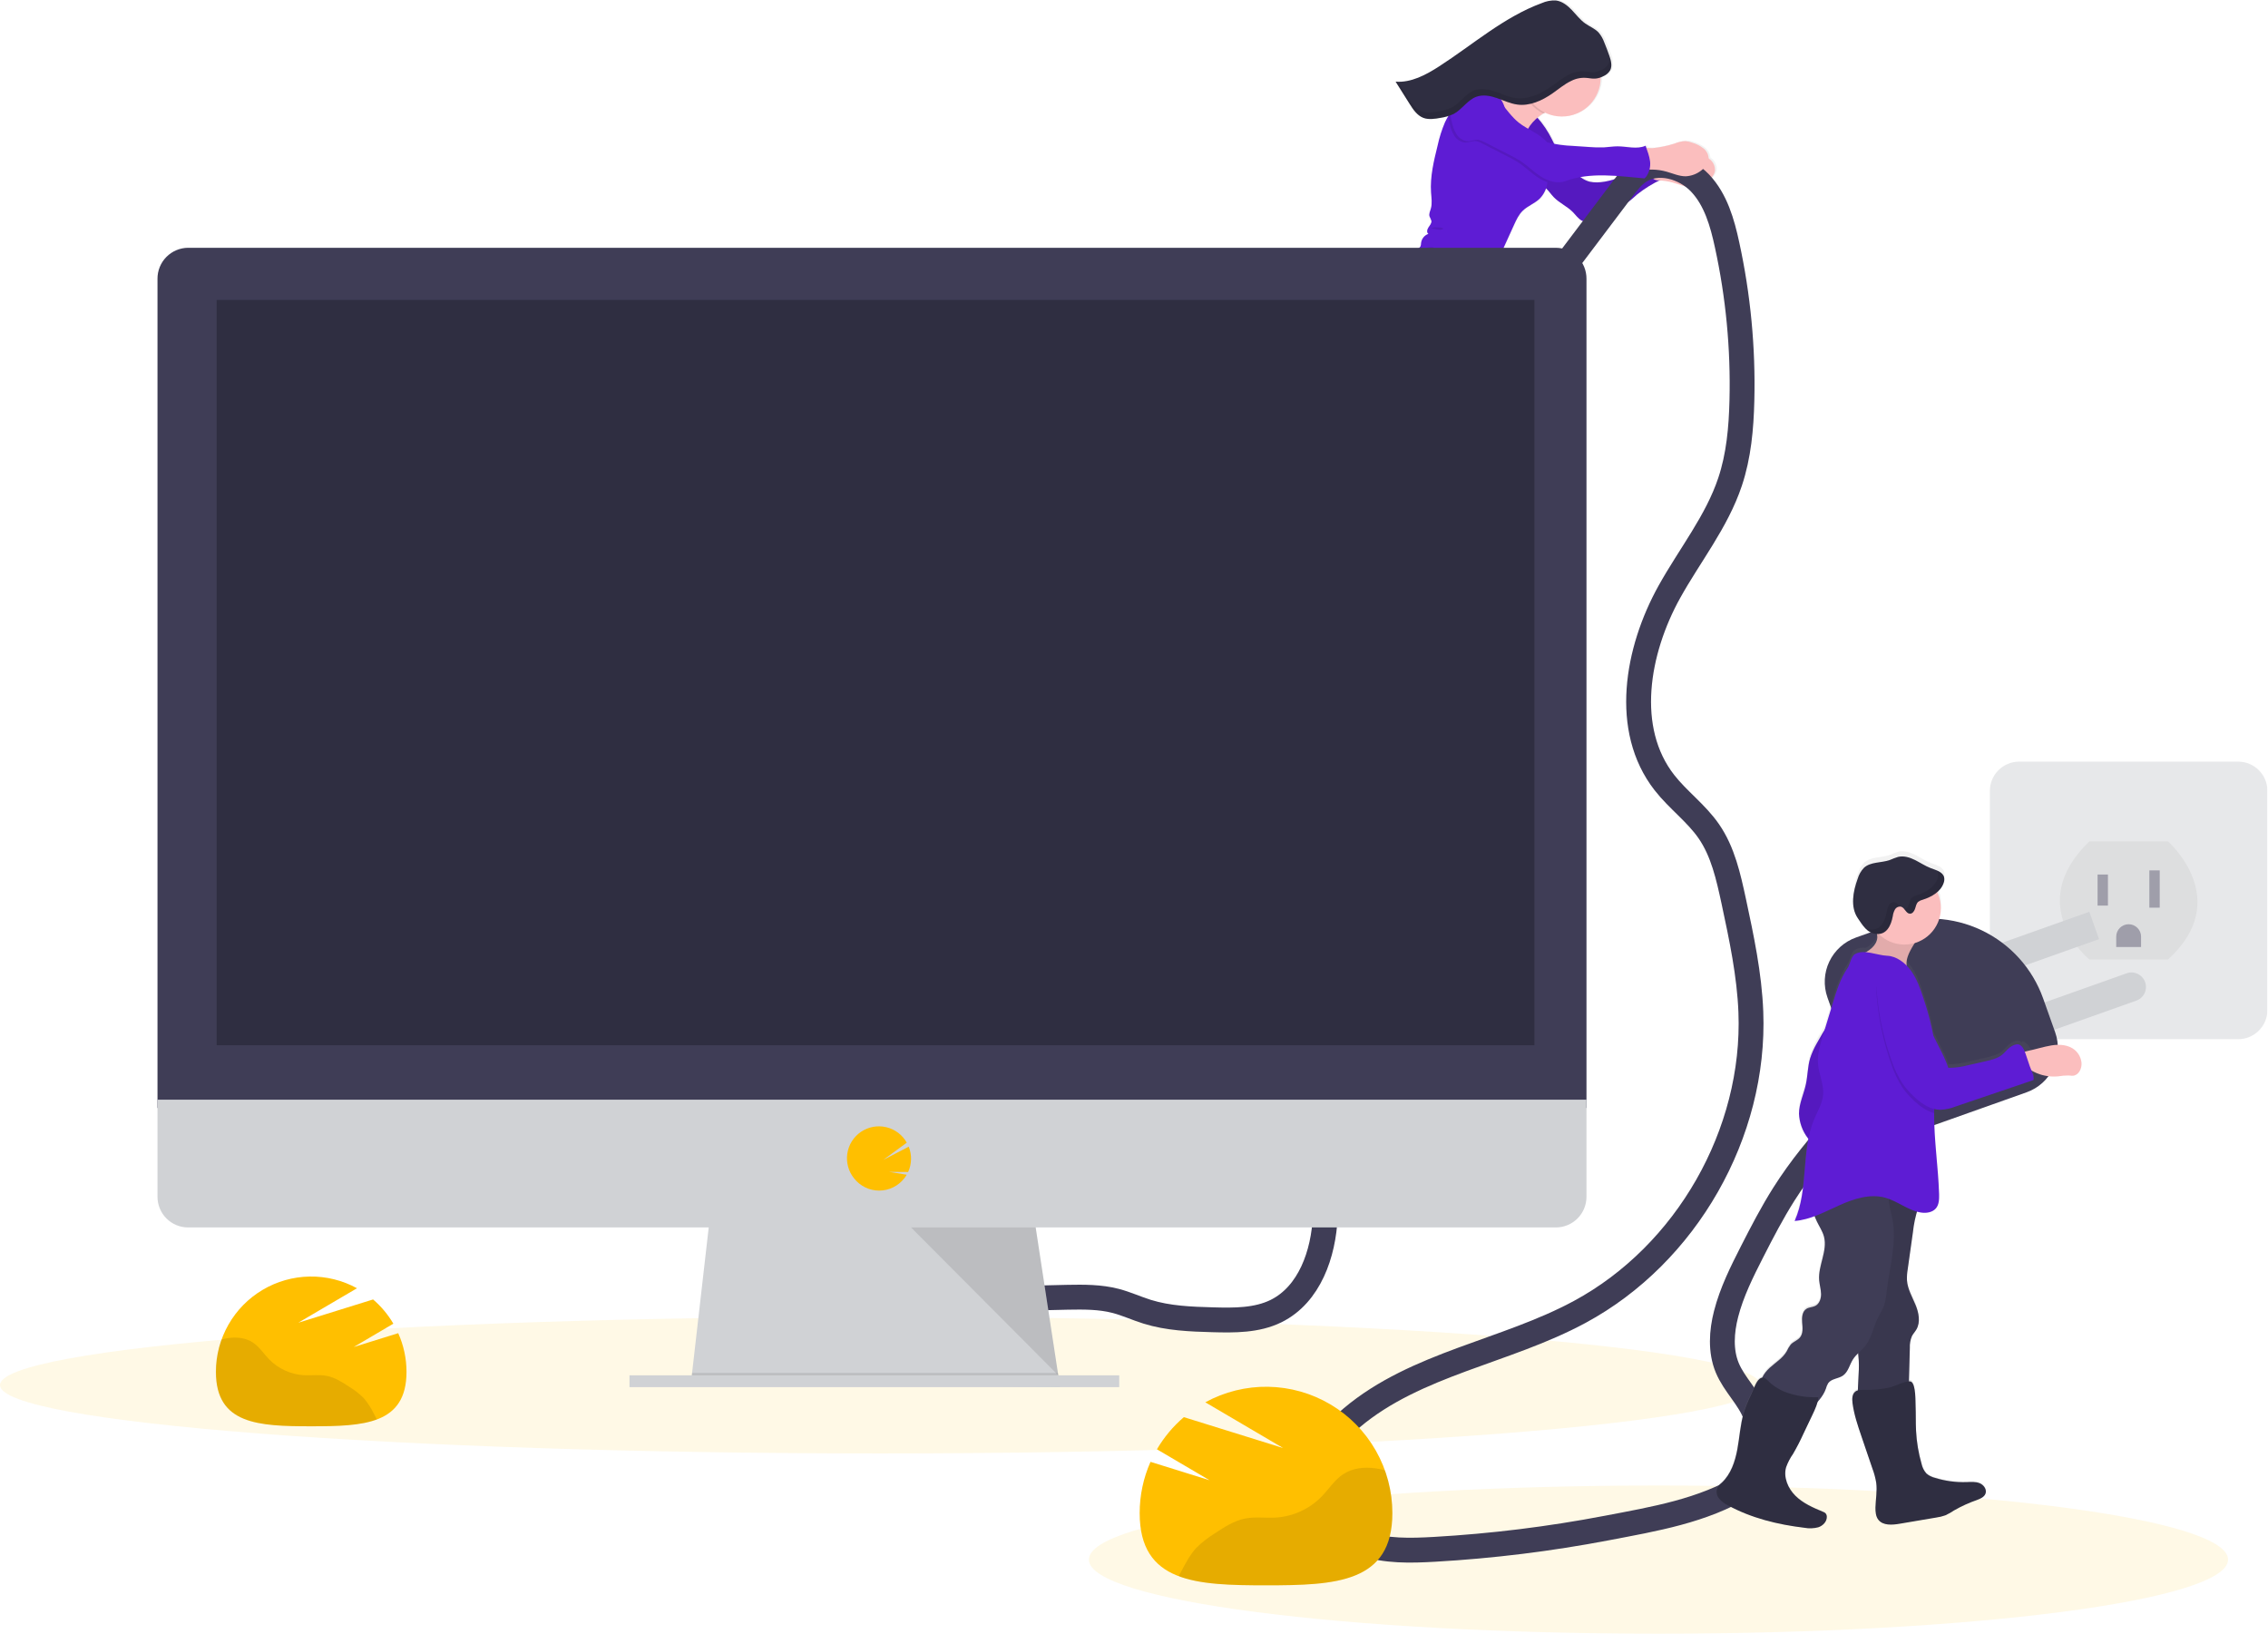 <svg width="1095" height="789" viewBox="0 0 1095 789" fill="none" xmlns="http://www.w3.org/2000/svg">
<g clip-path="url(#clip0_82_152)">
<g opacity="0.5">
<path d="M1080.6 367.69H974.84C967.042 367.69 960.72 374.012 960.72 381.81V487.57C960.72 495.368 967.042 501.69 974.84 501.69H1080.6C1088.4 501.69 1094.72 495.368 1094.72 487.57V381.81C1094.72 374.012 1088.4 367.69 1080.6 367.69Z" fill="#D0D2D5"/>
<path opacity="0.1" d="M1008.72 406.2H1046.72C1046.72 406.2 1078.72 434.2 1046.72 463.2H1008.72C1008.72 463.2 976.72 437.2 1008.72 406.2Z" fill="black"/>
<path d="M1017.72 422.19H1012.72V437.19H1017.72V422.19Z" fill="#3F3D56"/>
<path d="M1042.72 420.19H1037.72V438.19H1042.72V420.19Z" fill="#3F3D56"/>
<path d="M1027.72 446.19C1029.31 446.19 1030.84 446.822 1031.96 447.947C1033.09 449.073 1033.72 450.599 1033.72 452.19V457.19H1021.72V452.19C1021.72 450.599 1022.35 449.073 1023.48 447.947C1024.6 446.822 1026.13 446.19 1027.72 446.19Z" fill="#3F3D56"/>
</g>
<path d="M621.77 238.46C624.94 238.39 628.1 238.63 631.26 238.46C634.15 238.32 637.02 237.85 639.91 237.56C644.85 237.07 649.83 237.11 654.79 236.9C658.05 236.76 661.49 236.44 664.13 234.52C666.61 232.73 667.99 229.81 670.2 227.69C679.2 219.04 685.37 207.47 693.37 197.87C695.37 195.43 697.46 193 699.27 190.39C702.74 185.39 705.19 179.72 707.63 174.12C708.592 172.044 709.394 169.898 710.03 167.7C710.48 165.94 710.71 164.12 711.31 162.4C712.55 158.88 715.53 155.8 715.89 152.09L715.47 152.15C719.11 147.52 718.55 139.45 720.35 133.52C721.501 129.998 722.894 126.56 724.52 123.23L731.21 108.66C732.36 106.16 733.56 103.58 735.55 101.66C737.96 99.33 741.32 98.17 743.74 95.85C745.179 94.421 746.256 92.669 746.88 90.74L747.09 90.94C748.37 92.19 749.37 93.72 750.62 95.01C753.31 97.79 757.04 99.38 759.78 102.11C761.18 103.5 762.33 105.19 764.02 106.2C764.883 106.671 765.872 106.86 766.848 106.74C767.824 106.62 768.737 106.197 769.46 105.53C774.37 101.21 781.69 100.81 787 97C788.47 95.94 789.75 94.65 791.13 93.49C794.425 90.865 798.004 88.617 801.8 86.79C804.027 86.826 806.241 87.142 808.39 87.73C811.47 88.58 814.48 89.99 817.68 89.93C820.537 89.789 823.274 88.738 825.49 86.93C827.12 85.67 828.61 83.93 828.85 81.93C828.912 80.903 828.726 79.877 828.308 78.937C827.891 77.998 827.253 77.172 826.45 76.53C826.23 76.34 826 76.17 825.77 76C825.702 75.103 825.454 74.228 825.04 73.429C824.626 72.63 824.054 71.923 823.36 71.35C821.739 70.081 819.889 69.138 817.91 68.57C816.809 68.138 815.649 67.874 814.47 67.79C812.63 67.89 810.823 68.313 809.13 69.04C805.726 70.136 802.217 70.873 798.66 71.24C798.03 71.3 796.75 71.17 795.66 71.16L795.29 70.1C791.13 72.02 786.29 70.44 781.73 70.45C779.51 70.45 777.3 70.84 775.09 70.98C772.642 71.077 770.191 71.023 767.75 70.82L760.36 70.35C757.204 70.188 754.06 69.854 750.94 69.35C750.11 67.66 749.28 65.97 748.35 64.35C746.784 61.627 744.944 59.07 742.86 56.72C743.697 55.999 744.579 55.331 745.5 54.72L745.68 54.61C745.91 54.48 746.19 54.34 746.5 54.2C749.384 55.572 752.569 56.191 755.757 56.001C758.945 55.811 762.033 54.817 764.734 53.113C767.435 51.408 769.66 49.048 771.204 46.251C772.747 43.455 773.557 40.314 773.56 37.12C774.108 36.909 774.642 36.666 775.16 36.39C775.46 36.23 775.76 36.06 776.05 35.87L776.48 35.58C776.754 35.373 777.014 35.149 777.26 34.91C777.38 34.79 777.5 34.67 777.61 34.54C777.829 34.281 778.02 33.999 778.18 33.7C778.24 33.58 778.3 33.47 778.35 33.35C778.4 33.23 778.35 33.26 778.4 33.21C778.45 33.16 778.47 33.03 778.5 32.95C778.53 32.87 778.5 32.83 778.55 32.77L778.61 32.53C778.615 32.467 778.615 32.403 778.61 32.34C778.61 32.26 778.61 32.18 778.61 32.11V31.9C778.605 31.827 778.605 31.753 778.61 31.68C778.615 31.607 778.615 31.533 778.61 31.46C778.61 31.39 778.61 31.31 778.61 31.24C778.615 31.167 778.615 31.093 778.61 31.02V30.75C778.615 30.673 778.615 30.597 778.61 30.52C778.61 30.45 778.61 30.38 778.61 30.31V30.07V29.87C778.61 29.78 778.61 29.69 778.61 29.61C778.615 29.55 778.615 29.49 778.61 29.43C778.616 29.337 778.616 29.243 778.61 29.15C778.61 29.09 778.61 29.04 778.61 28.99C778.61 28.94 778.61 28.79 778.54 28.69V28.55L778.45 28.23V28.11C778.45 28 778.38 27.89 778.35 27.78V27.68L778.23 27.32V27.26C778.23 27.09 778.12 26.91 778.06 26.74C777.31 24.58 776.5 22.43 775.64 20.31C775.013 18.536 774.071 16.89 772.86 15.45C771.09 13.57 768.55 12.63 766.43 11.13C763.93 9.37 762.06 6.88 759.94 4.66C757.82 2.44 755.25 0.43 752.2 0.06C749.777 -0.081 747.356 0.361 745.14 1.35C726.77 8.13 711.73 21.49 695.26 32.09C688.85 36.22 681.67 40.09 674.08 39.56L680.78 50.2C681.1 50.72 681.43 51.2 681.78 51.74C682.13 52.28 682.48 52.74 682.85 53.24C683.794 54.536 684.988 55.63 686.36 56.46C686.706 56.661 687.067 56.835 687.44 56.98C687.767 57.103 688.101 57.206 688.44 57.29C690.83 57.86 693.44 57.38 695.86 56.9C696.69 56.74 697.52 56.57 698.34 56.38L699.34 56.1H699.5C699.5 56.16 699.5 56.21 699.5 56.26C698.94 57.26 698.41 58.17 697.94 59.16C696.396 62.743 695.2 66.467 694.37 70.28C692.48 77.78 690.58 85.44 691.08 93.14C691.25 95.74 691.69 98.4 690.94 100.9C690.58 102.13 689.94 103.39 690.28 104.61C690.637 105.315 690.944 106.043 691.2 106.79C691.36 107.95 690.44 108.95 689.78 109.91C689.12 110.87 688.78 112.4 689.72 113.07C688.768 113.403 687.929 113.997 687.298 114.784C686.667 115.571 686.269 116.519 686.15 117.52C686.171 118.109 686.055 118.694 685.81 119.23C685.529 119.592 685.192 119.906 684.81 120.16C683.795 121.012 683.129 122.208 682.94 123.52C681.01 123.52 679.38 125.4 677.62 126.52C676.08 127.3 674.452 127.891 672.77 128.28C667.94 129.82 663.77 132.99 660 136.33C657.9 138.16 655.78 140.18 654.86 142.8C654.56 143.66 654.4 144.56 654.14 145.43C653.602 147.115 652.82 148.712 651.82 150.17C649.903 153.121 647.541 155.759 644.82 157.99C643.443 159.099 642.23 160.399 641.22 161.85C639.69 164.06 636.58 164.72 634.94 166.85C634.35 167.899 633.682 168.902 632.94 169.85C631.67 171.05 629.75 171.15 628.13 171.85C624.34 173.42 622.59 177.85 619.21 180.19C619.024 180.348 618.783 180.426 618.54 180.41C618.25 180.41 618.08 180.06 617.83 179.89C617.34 179.56 616.69 179.81 616.11 179.96C615.53 180.11 614.75 180.05 614.6 179.47C606.45 174.53 598.44 169.17 590.28 164.23L586.56 161.98L566.66 149.92C566.425 149.773 566.153 149.695 565.875 149.695C565.597 149.695 565.325 149.773 565.09 149.92L564.47 150.35C563.47 149.29 562.36 148.35 561.7 147.57C561.43 147.26 561.16 146.95 560.88 146.65C561.062 146.657 561.243 146.622 561.41 146.55C561.634 146.429 561.803 146.227 561.882 145.985C561.962 145.744 561.947 145.481 561.84 145.25C561.628 144.794 561.313 144.394 560.92 144.08C560.05 143.237 559.251 142.324 558.53 141.35C557.753 140.13 556.874 138.979 555.9 137.91C555.408 137.375 554.802 136.958 554.127 136.689C553.452 136.421 552.725 136.308 552 136.36C551.195 136.514 550.427 136.823 549.74 137.27C547.005 138.859 544.485 140.791 542.24 143.02C542.141 143.091 542.06 143.184 542.002 143.291C541.945 143.399 541.913 143.518 541.91 143.64C541.91 143.84 542.11 143.99 542.13 144.18C542.135 144.365 542.067 144.545 541.94 144.68C540.594 146.351 538.998 147.804 537.21 148.99C534.67 150.89 532.187 152.863 529.76 154.91C528.241 155.99 527.039 157.458 526.28 159.16C525.751 161.135 525.968 163.235 526.89 165.06C528.55 168.97 531.46 172.21 534.34 175.34C534.812 175.984 535.484 176.455 536.25 176.68C536.859 176.764 537.477 176.614 537.98 176.26C539.75 175.1 540.04 172.7 540.17 170.6C540.22 169.6 540.28 168.68 540.34 167.72C540.336 167.528 540.373 167.337 540.45 167.16C540.603 166.942 540.814 166.772 541.06 166.67L543.81 165.22C543.73 165.09 543.64 164.96 543.55 164.83C545.624 164.052 547.883 163.906 550.04 164.41C551.5 164.84 552.84 165.71 554.24 166.25C554.017 168.116 554.366 170.006 555.24 171.67C560.37 172.2 564.99 174.48 569.58 176.78C573.281 178.614 576.879 180.647 580.36 182.87C583.187 184.71 585.953 186.633 588.66 188.64C592.5 191.48 596.21 194.49 599.88 197.53C602.266 199.635 604.832 201.526 607.55 203.18C614.77 207.23 624.45 207.37 631.08 202.32C639.44 195.95 650.08 192.64 659.08 187.13C661.754 185.635 664.196 183.758 666.33 181.56C666.31 181.819 666.27 182.077 666.21 182.33C665.67 184.82 663.52 186.62 662.71 189.14C662.08 191.14 662.31 193.45 661.09 195.14C660.16 196.43 658.42 197.35 658.37 198.94C658.37 199.38 658.5 199.82 658.5 200.26C658.449 200.817 658.286 201.358 658.02 201.85C657.02 204.1 655.9 206.46 653.85 207.85C653.05 208.4 652.03 208.9 651.85 209.85C651.838 210.126 651.767 210.395 651.64 210.64C651.3 211.11 650.55 210.86 650.01 211.06C649.26 211.34 649.14 212.31 648.84 213.06C648.566 213.683 648.102 214.204 647.515 214.548C646.928 214.893 646.248 215.044 645.57 214.98C638.74 214.15 632.03 217.24 625.15 217.06C622.78 216.99 620.42 216.75 618.04 216.73C610.74 216.67 603.59 218.73 596.56 220.73C595.776 222.114 595.293 223.647 595.14 225.23C592.738 225.847 590.232 225.942 587.79 225.51C587.182 225.39 586.568 225.307 585.95 225.26C586.127 224.809 586.182 224.319 586.11 223.84C583.238 224.751 580.477 225.982 577.88 227.51C576.17 228.51 574.36 229.91 574.2 231.88C574.176 232.64 574.285 233.397 574.52 234.12L575.45 237.65C575.564 238.303 575.85 238.915 576.28 239.42C576.59 239.72 577 239.9 577.28 240.22C577.552 240.598 577.736 241.032 577.82 241.49L578.6 244.55C578.891 245.568 579.098 246.608 579.22 247.66C579.31 248.66 579.22 249.58 579.29 250.54C579.395 252.122 579.626 253.694 579.98 255.24L581.09 260.78C581.338 262.329 581.778 263.84 582.4 265.28C582.87 266.28 583.5 267.14 583.88 268.14C584.18 268.91 584.32 269.73 584.68 270.46C585.328 271.646 586.347 272.587 587.58 273.14C588.01 273.394 588.492 273.544 588.99 273.58C590.41 273.58 591.43 272.26 592.09 271C593.406 268.709 594.118 266.122 594.16 263.48C594.16 262.42 593.95 261.37 593.86 260.31C593.62 257.31 594.48 254.39 594.48 251.4C594.512 250.999 594.406 250.599 594.178 250.268C593.951 249.937 593.616 249.694 593.23 249.58C593.32 247.04 593.31 244.35 594.65 242.18C595.314 241.17 596.138 240.275 597.09 239.53C597.46 240.71 597.87 241.88 598.33 243.02C605.94 240.8 613.8 238.66 621.77 238.46ZM784.36 84.89C783.82 85.09 783.27 85.29 782.71 85.47C778.05 87.02 772.71 88.53 767.89 87.47C766.429 87.048 765.055 86.371 763.83 85.47L763.48 85.25C770.27 84.06 777.36 84.35 784.36 84.89Z" fill="url(#paint0_linear_82_152)"/>
<path d="M811.42 74.6C813.103 73.879 814.901 73.462 816.73 73.37C817.903 73.459 819.056 73.725 820.15 74.16C822.126 74.737 823.973 75.687 825.59 76.96C826.389 77.606 827.025 78.432 827.444 79.371C827.862 80.309 828.053 81.334 828 82.36C827.77 84.36 826.29 86.09 824.67 87.36C822.472 89.166 819.751 90.218 816.91 90.36C813.73 90.41 810.73 88.98 807.66 88.13C805.427 87.498 803.121 87.162 800.8 87.13C799.632 87.193 798.461 87.119 797.31 86.91C796.733 86.801 796.19 86.558 795.724 86.2C795.258 85.842 794.884 85.38 794.63 84.85C794.34 83.871 794.34 82.829 794.63 81.85C794.86 80.61 794.82 77.67 795.92 76.93C796.8 76.33 799.92 76.81 801 76.72C804.539 76.385 808.032 75.674 811.42 74.6Z" fill="#FBBEBE"/>
<path d="M740.03 54.47C743.059 57.432 745.667 60.797 747.78 64.47C751.3 70.61 753.54 77.75 758.84 82.47C760.248 83.655 761.742 84.735 763.31 85.7C764.535 86.601 765.909 87.278 767.37 87.7C772.13 88.77 777.47 87.28 782.11 85.7C786.703 84.052 791.16 82.045 795.44 79.7C795.47 81.632 796.008 83.522 797 85.18C798.11 86.75 800.38 87.67 802 86.68C797.897 88.608 794.028 91 790.47 93.81C789.1 94.97 787.83 96.25 786.37 97.3C781.1 101.09 773.81 101.47 768.94 105.77C768.218 106.428 767.309 106.845 766.339 106.961C765.369 107.078 764.387 106.889 763.53 106.42C761.84 105.42 760.69 103.7 759.3 102.31C756.56 99.57 752.84 97.97 750.15 95.18C748.9 93.89 747.9 92.36 746.62 91.1C744.79 89.3 742.41 88.1 740.73 86.1C739.48 84.63 738.73 82.84 737.56 81.27C736.56 79.91 735.38 78.72 734.49 77.27C732.31 73.8 732.33 69.27 733.58 65.38C734.83 61.49 737.7 57.86 740.03 54.47Z" fill="#5E1CD4"/>
<path opacity="0.1" d="M740.03 54.47C743.059 57.432 745.667 60.797 747.78 64.47C751.3 70.61 753.54 77.75 758.84 82.47C760.248 83.655 761.742 84.735 763.31 85.7C764.535 86.601 765.909 87.278 767.37 87.7C772.13 88.77 777.47 87.28 782.11 85.7C786.703 84.052 791.16 82.045 795.44 79.7C795.47 81.632 796.008 83.522 797 85.18C798.11 86.75 800.38 87.67 802 86.68C797.897 88.608 794.028 91 790.47 93.81C789.1 94.97 787.83 96.25 786.37 97.3C781.1 101.09 773.81 101.47 768.94 105.77C768.218 106.428 767.309 106.845 766.339 106.961C765.369 107.078 764.387 106.889 763.53 106.42C761.84 105.42 760.69 103.7 759.3 102.31C756.56 99.57 752.84 97.97 750.15 95.18C748.9 93.89 747.9 92.36 746.62 91.1C744.79 89.3 742.41 88.1 740.73 86.1C739.48 84.63 738.73 82.84 737.56 81.27C736.56 79.91 735.38 78.72 734.49 77.27C732.31 73.8 732.33 69.27 733.58 65.38C734.83 61.49 737.7 57.86 740.03 54.47Z" fill="black"/>
<path d="M562.3 146.82C561.525 145.803 560.569 144.939 559.48 144.27C557.825 143.536 555.979 143.347 554.21 143.73C549.75 144.41 545.61 146.45 541.69 148.73C538.53 150.54 535.39 152.55 533.13 155.4C532.386 156.259 531.867 157.29 531.62 158.4C531.491 159.316 531.57 160.249 531.85 161.13C532.051 162.122 532.477 163.055 533.096 163.856C533.715 164.657 534.51 165.305 535.42 165.75C537.51 166.57 539.84 165.7 541.94 164.9C544.76 163.81 547.86 162.8 550.76 163.66C552.91 164.3 554.76 165.93 557.03 165.99C559.7 166.07 561.86 163.91 563.56 161.85C565.03 160.05 568.25 156.8 568.04 154.27C567.83 151.74 563.88 148.63 562.3 146.82Z" fill="#FBBEBE"/>
<path d="M596 224.65C593.553 225.302 590.993 225.408 588.5 224.96C586.98 224.68 585.12 224.32 584.15 225.51C583.838 225.951 583.629 226.457 583.54 226.99C581.05 237.18 583.33 247.99 587.54 257.64C587.593 257.803 587.69 257.948 587.82 258.06C588.09 258.26 588.46 258.12 588.77 257.99C589.789 257.581 590.742 257.025 591.6 256.34C593.52 254.6 593.93 251.77 594.02 249.18C594.11 246.59 594.07 243.85 595.41 241.63C597.09 238.88 600.6 237.54 601.98 234.63C603.09 232.26 602.51 229.45 601.53 227.03C601.2 226.19 601.07 224.03 600.29 223.62C599.51 223.21 596.89 224.41 596 224.65Z" fill="#FBBEBE"/>
<path d="M562.01 145.8C562.232 145.677 562.399 145.474 562.477 145.233C562.555 144.992 562.538 144.73 562.43 144.5C562.215 144.043 561.901 143.64 561.51 143.32C560.638 142.478 559.842 141.561 559.13 140.58C558.345 139.366 557.465 138.216 556.5 137.14C556.01 136.606 555.405 136.188 554.732 135.918C554.059 135.648 553.334 135.533 552.61 135.58C551.807 135.724 551.041 136.03 550.36 136.48C547.64 138.057 545.136 139.979 542.91 142.2C542.74 142.37 542.55 142.58 542.59 142.82C542.63 143.06 542.79 143.16 542.81 143.36C542.816 143.541 542.752 143.717 542.63 143.85C541.294 145.514 539.709 146.961 537.93 148.14C535.41 150.033 532.943 152 530.53 154.04C529.02 155.114 527.829 156.575 527.08 158.27C526.569 160.245 526.793 162.338 527.71 164.16C529.38 168.08 532.29 171.32 535.16 174.47C535.641 175.112 536.313 175.585 537.08 175.82C537.686 175.902 538.3 175.752 538.8 175.4C540.55 174.25 540.8 171.85 540.95 169.76L541.11 166.87C541.106 166.681 541.143 166.493 541.22 166.32C541.37 166.1 541.583 165.93 541.83 165.83L544.55 164.39C543.718 163.037 542.535 161.936 541.126 161.203C539.717 160.47 538.135 160.134 536.55 160.23C535.825 160.402 535.063 160.299 534.41 159.94C534.095 159.612 533.919 159.175 533.919 158.72C533.919 158.265 534.095 157.828 534.41 157.5C535.073 156.87 535.885 156.419 536.77 156.19C543.94 153.56 550.42 149.34 557.38 146.19C558.142 145.804 558.986 145.609 559.84 145.62C560.54 145.67 561.36 146.08 562.01 145.8Z" fill="#F86D70"/>
<path d="M590.26 250.52C589.94 251.12 589.83 251.82 589.48 252.41C589.13 253 588.37 253.41 587.78 253.11C587.469 252.893 587.238 252.58 587.12 252.22C584.087 245.285 583.233 237.592 584.67 230.16C584.869 228.944 585.229 227.761 585.74 226.64C586.27 225.56 587.04 224.46 586.82 223.28C583.965 224.181 581.22 225.402 578.64 226.92C576.94 227.92 575.15 229.31 574.99 231.27C574.975 232.03 575.086 232.787 575.32 233.51L576.26 237.04C576.373 237.696 576.664 238.308 577.1 238.81C577.4 239.11 577.81 239.3 578.1 239.62C578.375 239.993 578.56 240.424 578.64 240.88L579.43 243.94C579.724 244.961 579.935 246.005 580.06 247.06C580.15 248.06 580.06 248.98 580.14 249.94C580.253 251.519 580.487 253.087 580.84 254.63L581.97 260.17C582.225 261.718 582.668 263.229 583.29 264.67C583.76 265.67 584.39 266.53 584.78 267.54C585.07 268.31 585.22 269.13 585.58 269.86C586.23 271.044 587.243 271.987 588.47 272.55C588.901 272.802 589.383 272.956 589.88 273C591.29 273.05 592.3 271.68 592.96 270.42C594.25 268.129 594.938 265.549 594.96 262.92C594.96 261.86 594.74 260.81 594.65 259.75C594.4 256.75 595.24 253.84 595.23 250.85C595.25 248.05 591.29 248.58 590.26 250.52Z" fill="#F86D70"/>
<path d="M736.98 76.29C733.864 74.856 731.125 72.716 728.98 70.04C727.877 68.629 726.874 67.142 725.98 65.59C722.182 59.18 718.921 52.467 716.23 45.52C720.49 46.39 724.96 47.18 729.15 45.98C731.335 45.314 733.372 44.234 735.15 42.8C737.428 40.927 739.543 38.863 741.47 36.63C742.927 39.422 744.598 42.097 746.47 44.63C747.54 46.07 751.16 49 750.89 50.96C750.62 52.92 746.62 53.9 745 54.83L744.83 54.94C742.441 56.45 740.355 58.394 738.68 60.67C735.54 65.13 734.45 71.35 736.98 76.29Z" fill="#FBBEBE"/>
<path opacity="0.1" d="M745.08 54.79C742.676 53.61 740.553 51.928 738.854 49.858C737.155 47.788 735.919 45.378 735.23 42.79C737.508 40.917 739.623 38.853 741.55 36.62C743.007 39.412 744.679 42.087 746.55 44.62C747.62 46.06 751.24 48.99 750.97 50.95C750.7 52.91 746.7 53.86 745.08 54.79Z" fill="black"/>
<path d="M754.08 56.26C764.424 56.26 772.81 47.874 772.81 37.53C772.81 27.186 764.424 18.8 754.08 18.8C743.736 18.8 735.35 27.186 735.35 37.53C735.35 47.874 743.736 56.26 754.08 56.26Z" fill="#FBBEBE"/>
<path d="M713.11 154.2C711.814 154.977 710.338 155.405 708.828 155.442C707.317 155.479 705.822 155.123 704.49 154.41C703.103 153.555 701.85 152.5 700.77 151.28C694.62 144.97 688.77 138.28 684.66 130.45C683.704 128.798 683.086 126.973 682.84 125.08C682.724 124.134 682.839 123.174 683.176 122.283C683.512 121.391 684.059 120.594 684.77 119.96C685.152 119.707 685.49 119.393 685.77 119.03C686.011 118.497 686.124 117.915 686.1 117.33C686.211 116.333 686.603 115.387 687.229 114.603C687.856 113.819 688.692 113.228 689.64 112.9C688.64 112.22 689.04 110.71 689.69 109.74C690.34 108.77 691.25 107.74 691.09 106.62C690.834 105.873 690.527 105.145 690.17 104.44C689.81 103.22 690.46 101.96 690.81 100.74C691.54 98.24 691.1 95.58 690.92 92.98C690.39 85.28 692.26 77.64 694.11 70.15C694.928 66.347 696.107 62.63 697.63 59.05C698.1 58.05 698.63 57.05 699.17 56.16C701.059 53.1 703.161 50.176 705.46 47.41C706.536 45.783 708.014 44.46 709.75 43.57C709.913 43.5 710.08 43.44 710.25 43.39C711.496 43.068 712.79 42.97 714.07 43.1C717.45 43.31 721 44.1 723.41 46.48C725.82 48.86 726.6 52.2 727.69 55.42C728.037 56.498 728.458 57.55 728.95 58.57C730.54 61.73 733.13 64.25 735.68 66.7L738.45 69.37C739.84 70.71 742.25 70.37 743.56 71.78C744.093 72.443 744.491 73.204 744.73 74.02C746.21 77.627 747.072 81.457 747.28 85.35C747.29 86.216 747.24 87.081 747.13 87.94C746.791 90.954 745.458 93.769 743.34 95.94C740.94 98.25 737.6 99.39 735.21 101.71C733.21 103.63 732.05 106.2 730.91 108.71C728.71 113.55 726.507 118.397 724.3 123.25C722.702 126.571 721.329 129.995 720.19 133.5C718.11 140.49 719.29 150.35 713.11 154.2Z" fill="#5E1CD4"/>
<path d="M655.36 236.6C650.42 236.8 645.47 236.74 640.55 237.21C637.68 237.49 634.82 237.96 631.94 238.08C628.8 238.22 625.65 237.97 622.5 238.03C614.57 238.2 606.75 240.31 599.12 242.49C596.966 237.229 595.842 231.604 595.81 225.92C595.79 225.544 595.79 225.166 595.81 224.79C595.949 223.181 596.43 221.619 597.22 220.21C604.22 218.21 611.32 216.21 618.59 216.31C620.96 216.31 623.31 216.59 625.67 216.66C632.52 216.87 639.18 213.8 645.98 214.66C646.654 214.727 647.332 214.578 647.916 214.234C648.5 213.891 648.96 213.371 649.23 212.75C649.52 212.01 649.64 211.04 650.39 210.75C650.93 210.55 651.67 210.8 652.01 210.34C652.131 210.093 652.202 209.825 652.22 209.55C652.42 208.55 653.43 208.1 654.22 207.55C656.22 206.17 657.35 203.81 658.35 201.55C658.613 201.061 658.773 200.523 658.82 199.97C658.82 199.53 658.68 199.09 658.69 198.64C658.69 197.06 660.46 196.15 661.38 194.86C662.59 193.16 662.38 190.86 662.97 188.86C663.77 186.34 665.9 184.55 666.43 182.07C666.49 181.817 666.53 181.559 666.55 181.3C664.429 183.488 662 185.354 659.34 186.84C650.46 192.31 639.84 195.58 631.55 201.91C624.97 206.91 615.33 206.76 608.13 202.69C605.415 201.029 602.852 199.131 600.47 197.02C596.81 194.02 593.11 190.95 589.28 188.09C586.613 186.09 583.85 184.16 580.99 182.3C577.527 180.01 573.942 177.91 570.25 176.01C565.67 173.69 561.06 171.39 555.96 170.84C555.305 169.502 554.941 168.039 554.892 166.55C554.844 165.061 555.113 163.578 555.68 162.2C556.845 159.459 558.423 156.913 560.36 154.65C561.81 152.524 563.624 150.672 565.72 149.18C565.953 149.032 566.224 148.954 566.5 148.954C566.776 148.954 567.047 149.032 567.28 149.18L587.1 161.35L590.81 163.62C598.94 168.62 606.94 173.97 615.07 178.94C615.22 179.51 616.01 179.58 616.58 179.43C617.15 179.28 617.8 179.04 618.29 179.37C618.53 179.53 618.7 179.83 619 179.89C619.239 179.898 619.473 179.82 619.66 179.67C623.02 177.36 624.74 172.92 628.51 171.37C630.12 170.71 632.03 170.61 633.29 169.37C634.035 168.425 634.704 167.421 635.29 166.37C636.92 164.24 640.01 163.6 641.52 161.37C642.52 159.926 643.722 158.633 645.09 157.53C647.813 155.312 650.175 152.684 652.09 149.74C653.079 148.286 653.85 146.696 654.38 145.02C654.64 144.15 654.8 143.25 655.09 142.39C656 139.77 658.09 137.76 660.18 135.94C663.97 132.62 668.06 129.47 672.86 127.94C674.534 127.552 676.156 126.965 677.69 126.19C679.62 125.01 681.39 122.82 683.6 123.33C684.438 123.59 685.194 124.066 685.79 124.71C688.501 127.346 690.992 130.199 693.24 133.24C696.807 137.78 700.37 142.323 703.93 146.87C705.053 148.505 706.474 149.913 708.12 151.02C710.507 152.249 713.249 152.602 715.87 152.02C715.52 155.73 712.57 158.79 711.35 162.31C710.76 164.02 710.53 165.84 710.09 167.59C709.47 169.786 708.678 171.929 707.72 174C705.32 179.59 702.9 185.21 699.46 190.23C697.68 192.84 695.63 195.23 693.62 197.68C685.69 207.25 679.62 218.79 670.62 227.4C668.44 229.51 667.06 232.4 664.62 234.21C661.97 236.17 658.55 236.47 655.36 236.6Z" fill="#434175"/>
<path opacity="0.1" d="M693.04 109.72C692.158 109.763 691.3 110.02 690.54 110.47C692.37 109.83 694.6 111.54 696.29 110.73C697.08 110.35 696.96 110.24 696.29 110.01C695.28 109.67 694.06 109.98 693.04 109.72Z" fill="black"/>
<path d="M1008.74 440.179L935.241 466.28L939.926 479.473L1013.43 453.371L1008.74 440.179Z" fill="#D0D2D5"/>
<path d="M959.83 493.637L1026.74 469.878C1028.49 469.257 1030.41 469.356 1032.09 470.154C1033.76 470.952 1035.05 472.383 1035.68 474.133C1036.3 475.882 1036.2 477.807 1035.4 479.483C1034.6 481.159 1033.17 482.45 1031.42 483.071L964.514 506.83L959.83 493.637Z" fill="#D0D2D5"/>
<path d="M896.087 452.598L912.39 446.809C926.886 441.662 942.833 442.483 956.722 449.094C970.612 455.704 981.307 467.561 986.455 482.057L992.244 498.36C994.257 504.028 993.935 510.264 991.351 515.695C988.766 521.127 984.129 525.309 978.461 527.322L928.874 544.93C923.206 546.943 916.97 546.621 911.539 544.036C906.107 541.452 901.925 536.815 899.912 531.147L882.304 481.56C880.291 475.892 880.613 469.656 883.198 464.225C885.782 458.793 890.419 454.611 896.087 452.598Z" fill="#3F3D56"/>
<path opacity="0.1" d="M692.14 119.48C691.462 119.242 690.732 119.197 690.03 119.35C688.983 119.461 688.008 119.939 687.28 120.7C687.473 120.787 687.683 120.832 687.895 120.832C688.107 120.832 688.317 120.787 688.51 120.7C689.163 120.534 689.836 120.46 690.51 120.48C691.09 120.48 692.82 121.12 693.27 120.84C693.93 120.41 692.59 119.65 692.14 119.48Z" fill="black"/>
<path opacity="0.1" d="M747.13 87.94C745.624 87.431 744.187 86.739 742.85 85.88C739.34 83.65 736.39 80.62 732.92 78.34C731.168 77.239 729.355 76.237 727.49 75.34L715.78 69.34C714.887 68.832 713.933 68.442 712.94 68.18C711.03 67.76 708.88 69.04 706.94 68.77C705.935 68.585 704.98 68.189 704.139 67.608C703.297 67.028 702.589 66.275 702.06 65.4C701.003 63.652 700.258 61.733 699.86 59.73C699.562 58.548 699.338 57.349 699.19 56.14C699.017 54.884 698.993 53.612 699.12 52.35C699.32 49.844 700.507 47.521 702.42 45.89C703.809 44.904 705.39 44.222 707.06 43.89C708.113 43.624 709.187 43.446 710.27 43.36C710.886 43.31 711.504 43.31 712.12 43.36C716.54 43.71 720.28 46.71 723.23 50.01C724.78 51.75 726.23 53.62 727.71 55.39C728.057 56.468 728.478 57.52 728.97 58.54C730.56 61.7 733.15 64.22 735.7 66.67L738.47 69.34C739.86 70.68 742.27 70.34 743.58 71.75C744.113 72.413 744.511 73.174 744.75 73.99C746.226 77.608 747.081 81.448 747.28 85.35C747.29 86.216 747.24 87.081 747.13 87.94Z" fill="black"/>
<path opacity="0.1" d="M656.06 215.92L595.8 224.79C595.939 223.181 596.42 221.619 597.21 220.21C604.21 218.21 611.31 216.21 618.58 216.31C620.95 216.31 623.3 216.59 625.66 216.66C632.51 216.87 639.17 213.8 645.97 214.66C646.644 214.727 647.322 214.578 647.906 214.234C648.49 213.891 648.95 213.371 649.22 212.75C649.51 212.01 649.63 211.04 650.38 210.75C650.92 210.55 651.66 210.8 652 210.34C652.121 210.093 652.192 209.825 652.21 209.55C652.41 208.55 653.42 208.1 654.21 207.55C656.21 206.17 657.34 203.81 658.34 201.55C658.603 201.061 658.763 200.523 658.81 199.97C658.81 199.53 658.67 199.09 658.68 198.64C658.68 197.06 660.45 196.15 661.37 194.86C662.58 193.16 662.37 190.86 662.96 188.86C663.76 186.34 665.89 184.55 666.42 182.07L666.68 181.73L676.94 177.73L656.06 215.92Z" fill="black"/>
<path opacity="0.1" d="M425 701.67C659.721 701.67 850 686.895 850 668.67C850 650.445 659.721 635.67 425 635.67C190.279 635.67 0 650.445 0 668.67C0 686.895 190.279 701.67 425 701.67Z" fill="#FFBF00"/>
<path opacity="0.1" d="M800.72 788.69C952.598 788.69 1075.72 772.675 1075.72 752.92C1075.72 733.165 952.598 717.15 800.72 717.15C648.842 717.15 525.72 733.165 525.72 752.92C525.72 772.675 648.842 788.69 800.72 788.69Z" fill="#FFBF00"/>
<path d="M475.25 641.95L475.53 627.79C488.863 627.03 502.197 626.523 515.53 626.27C523.27 626.13 531.11 626.08 538.6 628.02C543.79 629.37 548.7 631.65 553.82 633.25C564.02 636.43 574.82 636.85 585.53 637.14C595.92 637.43 606.77 637.53 616.1 632.94C632.25 624.94 639.04 605.29 639.83 587.3C640.62 569.31 637.04 551.18 639.53 533.3" stroke="#3F3D56" stroke-width="12" stroke-miterlimit="10"/>
<path d="M511.81 669.66L333.62 667.38L334.14 662.81L342.76 587.42H499.24L510.76 662.81L511.64 668.52L511.81 669.66Z" fill="#D0D2D5"/>
<path opacity="0.1" d="M511.64 668.52H422.71L333.62 667.38L334.14 662.81H510.76L511.64 668.52Z" fill="black"/>
<path d="M540.37 663.95H303.92V669.66H540.37V663.95Z" fill="#D0D2D5"/>
<path d="M765.96 134.62C765.977 132.662 765.607 130.72 764.872 128.906C764.137 127.091 763.051 125.44 761.676 124.046C760.3 122.652 758.664 121.544 756.859 120.784C755.055 120.025 753.118 119.629 751.16 119.62H90.84C88.882 119.63 86.946 120.027 85.142 120.787C83.338 121.547 81.702 122.655 80.327 124.049C78.953 125.442 77.866 127.093 77.13 128.907C76.395 130.721 76.024 132.663 76.04 134.62V534.88H765.96V134.62Z" fill="#3F3D56"/>
<path d="M76.04 530.88V577.77C76.04 581.695 77.599 585.46 80.375 588.235C83.15 591.011 86.915 592.57 90.84 592.57H751.16C755.085 592.57 758.85 591.011 761.625 588.235C764.401 585.46 765.96 581.695 765.96 577.77V530.88H76.04Z" fill="#D0D2D5"/>
<path d="M740.83 144.8H104.6V504.61H740.83V144.8Z" fill="#2F2E41"/>
<path d="M424.43 574.78C426.766 574.78 429.071 574.25 431.172 573.23C433.274 572.21 435.116 570.726 436.56 568.89C437.001 568.329 437.402 567.737 437.76 567.12L429.3 565.73L438.45 565.8C439.328 563.89 439.806 561.821 439.856 559.72C439.906 557.619 439.526 555.529 438.74 553.58L426.47 559.95L437.79 551.63C436.746 549.767 435.326 548.142 433.621 546.857C431.915 545.572 429.962 544.655 427.883 544.164C425.805 543.673 423.648 543.62 421.548 544.006C419.448 544.393 417.451 545.212 415.684 546.41C413.917 547.609 412.418 549.162 411.282 550.97C410.146 552.778 409.398 554.803 409.086 556.915C408.773 559.027 408.903 561.182 409.467 563.241C410.03 565.301 411.016 567.221 412.36 568.88C413.795 570.711 415.627 572.194 417.718 573.216C419.808 574.237 422.103 574.772 424.43 574.78Z" fill="#FFBF00"/>
<path opacity="0.1" d="M439.85 592.56L510.94 663.95L500.03 592.56H439.85Z" fill="black"/>
<path d="M745.18 141.87L783.36 91.28C785.64 88.28 787.99 85.15 791.12 82.99C800.12 76.77 813.31 80.45 820.84 88.42C828.37 96.39 831.53 107.48 833.84 118.2C839.22 142.874 841.624 168.104 841 193.35C840.68 206.64 839.49 220.07 835.26 232.68C828.84 251.86 815.83 268.01 806 285.68C790.17 314.15 783.54 352.12 803.58 377.81C810.11 386.18 819 392.58 825.03 401.32C831.84 411.19 834.49 423.26 837.03 434.98C840.82 452.68 844.62 470.49 845.32 488.58C847.58 547.07 814.23 605.51 762.73 633.33C726.98 652.65 683.73 658.25 652.64 684.45C641.64 693.68 632.16 707.25 634.86 721.31C637.06 732.72 647.08 741.39 658.08 745.16C669.08 748.93 681.01 748.62 692.61 747.96C720.471 746.367 748.198 742.943 775.61 737.71C798.84 733.27 822.03 729.44 842.28 717.22C844.309 716.147 846.043 714.591 847.33 712.69C848.64 710.5 848.86 707.85 849.04 705.3C849.59 697.79 850.11 690 847.46 682.95C844.37 674.71 837.32 668.47 833.94 660.35C830.56 652.23 831.17 642.88 833.36 634.35C836.06 623.81 840.97 613.99 845.91 604.3C850.72 594.86 855.6 585.45 861.26 576.5C877.2 551.34 898.98 530.5 920.53 509.95" stroke="#3F3D56" stroke-width="12" stroke-miterlimit="10"/>
<path d="M808.36 69.35C810.04 68.619 811.84 68.202 813.67 68.12C814.842 68.211 815.994 68.474 817.09 68.9C819.066 69.48 820.913 70.434 822.53 71.71C823.331 72.355 823.967 73.181 824.386 74.12C824.805 75.058 824.995 76.083 824.94 77.11C824.71 79.11 823.23 80.83 821.61 82.11C819.414 83.919 816.692 84.971 813.85 85.11C810.67 85.11 807.67 83.73 804.6 82.87C802.367 82.238 800.061 81.902 797.74 81.87C796.572 81.93 795.4 81.853 794.25 81.64C793.674 81.533 793.131 81.291 792.665 80.935C792.199 80.579 791.824 80.118 791.57 79.59C791.295 78.626 791.295 77.604 791.57 76.64C791.81 75.4 791.77 72.45 792.87 71.71C793.75 71.12 796.87 71.6 797.95 71.51C801.485 71.151 804.974 70.427 808.36 69.35Z" fill="#FBBEBE"/>
<path d="M794.49 70.35C790.35 72.25 785.49 70.67 780.99 70.66C778.78 70.66 776.58 71.03 774.38 71.16C771.942 71.247 769.5 71.183 767.07 70.97L759.75 70.47C755.437 70.327 751.151 69.737 746.96 68.71C743.38 64.49 737.57 62.63 733.25 59.19C729.79 56.43 727.31 52.67 724.36 49.36C721.41 46.05 717.67 43.06 713.26 42.71C711.552 42.625 709.842 42.807 708.19 43.25C706.521 43.576 704.941 44.258 703.56 45.25C702.611 46.056 701.831 47.042 701.265 48.15C700.698 49.259 700.357 50.469 700.26 51.71C700.078 54.194 700.325 56.69 700.99 59.09C701.388 61.097 702.133 63.019 703.19 64.77C703.725 65.641 704.437 66.391 705.279 66.972C706.121 67.552 707.075 67.95 708.08 68.14C710.01 68.4 712.15 67.14 714.08 67.54C715.073 67.802 716.028 68.192 716.92 68.7L728.64 74.7C730.5 75.6 732.31 76.601 734.06 77.7C737.54 79.98 740.48 83.01 743.99 85.24C747.5 87.47 751.93 88.87 755.83 87.41C767.83 82.94 781.35 85.02 794.08 86.13C794 85.89 794.52 85.67 794.67 85.47C796.245 83.309 796.958 80.638 796.67 77.98C796.36 75.35 795.36 72.87 794.49 70.35Z" fill="#5E1CD4"/>
<path d="M774.36 36.66C775.606 36.087 776.651 35.153 777.36 33.98C778.5 31.87 777.8 29.28 777.02 26.98C776.24 24.68 775.45 22.67 774.58 20.55C773.957 18.771 773.015 17.121 771.8 15.68C770.03 13.79 767.5 12.84 765.39 11.35C762.89 9.58 761.02 7.07 758.91 4.86C756.8 2.65 754.22 0.6 751.18 0.23C748.839 0.112 746.502 0.547 744.36 1.5C726.1 8.21 711.17 21.5 694.82 32.04C688.46 36.15 681.32 39.98 673.82 39.43L680.53 50.09C682.24 52.82 684.16 55.71 687.16 56.88C689.81 57.88 692.77 57.38 695.55 56.88C697.763 56.559 699.917 55.913 701.94 54.96C705.94 52.79 708.51 48.28 712.81 46.71C716.02 45.54 719.6 46.26 722.81 47.38C726.02 48.5 729.17 50.02 732.55 50.48C738.55 51.29 744.55 48.58 749.55 45.08C752.55 43 755.28 40.61 758.55 39.08C761.01 37.803 763.802 37.311 766.55 37.67C769.58 38.09 771.36 38.23 774.36 36.66Z" fill="#2F2E41"/>
<path opacity="0.1" d="M777.36 33.98C778.48 31.91 777.82 29.37 777.06 27.14C777.307 28.418 777.131 29.741 776.56 30.91C775.844 32.078 774.801 33.009 773.56 33.59C770.56 35.17 768.74 35.03 765.66 34.52C762.912 34.168 760.122 34.66 757.66 35.93C754.41 37.5 751.66 39.93 748.66 41.93C743.66 45.43 737.66 48.13 731.66 47.32C728.27 46.87 725.14 45.32 721.92 44.22C718.7 43.12 715.11 42.38 711.92 43.55C707.63 45.12 705.09 49.64 701.06 51.8C699.036 52.751 696.883 53.398 694.67 53.72C691.88 54.26 688.92 54.79 686.28 53.72C683.28 52.56 681.36 49.66 679.64 46.93L674.89 39.38C674.51 39.38 674.12 39.38 673.74 39.38L680.45 50.04C682.16 52.77 684.08 55.66 687.08 56.83C689.73 57.83 692.69 57.33 695.47 56.83C697.683 56.51 699.837 55.862 701.86 54.91C705.86 52.74 708.43 48.23 712.73 46.66C715.94 45.49 719.52 46.21 722.73 47.33C725.94 48.45 729.09 49.97 732.47 50.43C738.47 51.24 744.47 48.53 749.47 45.03C752.47 42.95 755.2 40.56 758.47 39.03C760.93 37.754 763.722 37.261 766.47 37.62C769.55 38.12 771.37 38.26 774.36 36.69C775.61 36.109 776.655 35.165 777.36 33.98Z" fill="black"/>
<path d="M829.06 718.01C829.65 717.09 830.386 716.272 831.24 715.59C835.61 711.47 837.64 705.41 838.72 699.47C839.8 693.53 840.11 687.47 841.84 681.66C842.775 678.679 843.952 675.779 845.36 672.99C846.36 670.85 847.61 666.65 849.45 665.16C849.808 664.848 850.243 664.637 850.71 664.55C851.569 662.71 852.802 661.068 854.33 659.73C857.19 657.14 860.68 655.08 862.59 651.73C863.113 650.567 863.76 649.464 864.52 648.44C865.81 647.01 867.85 646.44 869.04 644.93C870.59 642.99 870.24 640.22 870.04 637.74C869.84 635.26 870.04 632.31 872.18 631.02C873.46 630.23 875.11 630.3 876.44 629.61C878.44 628.61 879.23 626.08 879.19 623.83C879.15 621.58 878.45 619.39 878.27 617.15C877.71 609.99 882.43 602.87 880.6 595.93C879.91 593.3 878.34 591.01 877.17 588.57C876.77 587.751 876.436 586.902 876.17 586.03C873.054 587.268 869.778 588.059 866.44 588.38C871.95 576.02 870.55 561.65 873.12 548.38L872.79 547.92C870.189 544.503 868.714 540.362 868.57 536.07C868.57 531.07 870.88 526.5 871.92 521.67C872.8 517.55 872.77 513.26 873.92 509.22C874.726 506.711 875.788 504.291 877.09 502C878.34 499.68 879.65 497.41 881.02 495.17C882.3 490.93 883.583 486.69 884.87 482.45C886.67 476.45 888.52 470.45 892.02 465.31C893.3 463.42 893.69 459.61 895.66 458.47C897.258 457.637 899.074 457.319 900.86 457.56C903.64 456 906.08 453.75 906.43 450.67C906.465 449.997 906.397 449.323 906.23 448.67H905.89C901.48 448.26 899.26 444.38 896.97 440.99C893.26 435.48 894.68 428.04 896.97 421.79C897.538 419.814 898.566 418.001 899.97 416.5C903.18 413.5 908.26 414.16 912.4 412.71C913.742 412.123 915.114 411.606 916.51 411.16C919.26 410.51 922.14 411.42 924.66 412.68C927.18 413.94 929.53 415.6 932.17 416.6C934.81 417.6 938.07 418.39 938.72 421.1C938.904 422.013 938.824 422.96 938.49 423.83C937.884 425.564 936.819 427.102 935.41 428.28C936.534 430.598 937.142 433.133 937.192 435.709C937.242 438.285 936.733 440.841 935.7 443.201C934.667 445.561 933.134 447.669 931.207 449.38C929.281 451.091 927.006 452.363 924.54 453.11C923.78 454.32 923.07 455.57 922.42 456.84C921.26 459.08 920.28 461.72 920.67 464.12C921.396 464.883 922.064 465.699 922.67 466.56C925.54 470.56 927.17 475.26 928.67 479.94C930.694 485.914 932.311 492.018 933.51 498.21C935.95 503.39 938.93 508.35 940.7 513.8C943.869 513.807 947.024 513.387 950.08 512.55L958.52 510.63C961.45 509.97 964.52 509.25 966.82 507.31C968.04 506.31 968.99 504.98 970.23 503.98C971.47 502.98 973.96 501.83 975.32 502.65C975.569 502.801 975.8 502.979 976.01 503.18C977.24 500.68 985.11 510.91 979.73 511.92L980.08 512.92C980.79 514.99 982.3 517.51 981.92 519.67L944.36 532.56C941.951 533.536 939.396 534.101 936.8 534.23C935.787 534.222 934.78 534.087 933.8 533.83V535.75V535.82C933.7 549.01 935.8 562.12 936.19 575.3C936.26 577.7 936.19 580.3 934.67 582.18C932.97 584.24 929.95 584.64 927.32 584.18C926.693 584.079 926.072 583.942 925.46 583.77C924.571 587.085 923.93 590.461 923.54 593.87L921.05 611.63C920.726 613.458 920.595 615.315 920.66 617.17C920.95 621.35 923.16 625.11 924.76 628.98C926.36 632.85 927.31 637.48 925.2 641.09C924.55 642.21 923.64 643.17 923.05 644.33C922.3 646.122 921.959 648.059 922.05 650C921.897 655.4 921.75 660.793 921.61 666.18C922.047 666.117 922.493 666.209 922.87 666.44C924.95 668.05 924.72 675.77 924.87 678.16C925.03 682.16 924.87 686.24 925.09 690.28C925.36 695.742 926.259 701.154 927.77 706.41C928.13 708.116 928.918 709.702 930.06 711.02C931.228 712.033 932.619 712.756 934.12 713.13C939.106 714.69 944.319 715.4 949.54 715.23C951.65 715.16 953.85 714.96 955.81 715.76C957.77 716.56 959.35 718.76 958.64 720.76C958.03 722.44 956.18 723.24 954.51 723.87C950.694 725.21 947.011 726.904 943.51 728.93C942.16 729.851 940.735 730.657 939.25 731.34C937.832 731.852 936.364 732.214 934.87 732.42L917.15 735.42C913.52 736.05 909.15 736.42 906.84 733.42C905.59 731.8 905.41 729.6 905.47 727.55C905.57 723.55 906.37 719.48 905.84 715.48C905.453 713.111 904.834 710.787 903.99 708.54L898.67 692.82C896.89 687.55 895.09 682.24 894.4 676.72C894.15 674.72 894.17 672.45 895.7 671.2C896.087 670.883 896.537 670.651 897.02 670.52C897.08 665.7 897.71 660.87 897.44 656.05C897.37 654.85 897.25 653.64 897.15 652.44C896.215 653.316 895.383 654.295 894.67 655.36C892.97 658.03 892.34 661.57 889.73 663.36C887.51 664.88 884.22 664.8 882.66 667C882.159 667.845 881.782 668.758 881.54 669.71C880.628 672.065 879.27 674.221 877.54 676.06C876.938 678.253 876.11 680.378 875.07 682.4C873.597 685.5 872.13 688.6 870.67 691.7C869.1 695.02 867.52 698.34 865.67 701.48C864.267 703.472 863.14 705.645 862.32 707.94C860.91 712.88 863.2 718.3 866.85 721.94C870.5 725.58 875.29 727.67 880.01 729.62C880.513 729.785 880.974 730.058 881.36 730.42C881.767 730.907 881.981 731.526 881.96 732.16C881.96 734.47 880.07 736.45 877.89 737.16C875.662 737.758 873.326 737.844 871.06 737.41C858.28 735.86 845.54 732.74 834.24 726.53C832.55 725.724 831.05 724.569 829.84 723.14C829.27 722.429 828.898 721.58 828.761 720.68C828.624 719.779 828.727 718.858 829.06 718.01Z" fill="url(#paint1_linear_82_152)"/>
<path d="M883.08 493.76C880.953 497.027 878.953 500.38 877.08 503.82C875.774 506.088 874.712 508.488 873.91 510.98C872.74 514.98 872.78 519.26 871.91 523.34C870.91 528.14 868.57 532.72 868.57 537.63C868.717 541.897 870.192 546.012 872.79 549.4C875.38 552.754 878.339 555.806 881.61 558.5C889.161 538.937 893.38 518.247 894.09 497.29C894.19 494.39 894.2 491.39 893.15 488.69C892.49 486.99 889.38 482.33 887.37 484.16C886.64 484.83 886.45 487.85 886 488.85C885.157 490.561 884.181 492.203 883.08 493.76Z" fill="#5E1CD4"/>
<path opacity="0.1" d="M883.08 493.76C880.953 497.027 878.953 500.38 877.08 503.82C875.774 506.088 874.712 508.488 873.91 510.98C872.74 514.98 872.78 519.26 871.91 523.34C870.91 528.14 868.57 532.72 868.57 537.63C868.717 541.897 870.192 546.012 872.79 549.4C875.38 552.754 878.339 555.806 881.61 558.5C889.161 538.937 893.38 518.247 894.09 497.29C894.19 494.39 894.2 491.39 893.15 488.69C892.49 486.99 889.38 482.33 887.37 484.16C886.64 484.83 886.45 487.85 886 488.85C885.157 490.561 884.181 492.203 883.08 493.76Z" fill="black"/>
<path d="M990.43 504.69C994.34 504.04 998.68 504.36 1001.72 506.89C1003.55 508.448 1004.72 510.655 1004.96 513.05C1005.22 515.83 1003.61 519.11 1000.83 519.33C1000.16 519.338 999.492 519.294 998.83 519.2C997.074 519.189 995.321 519.333 993.59 519.63C990.183 519.949 986.749 519.448 983.575 518.167C980.402 516.887 977.581 514.865 975.35 512.27C972.97 509.33 976.11 507.98 978.94 507.38C982.8 506.56 986.57 505.35 990.43 504.69Z" fill="#FBBEBE"/>
<path d="M923.55 595.01L921.07 612.63C920.749 614.445 920.621 616.288 920.69 618.13C920.98 622.28 923.18 626.01 924.78 629.85C926.38 633.69 927.34 638.28 925.23 641.85C924.58 642.97 923.66 643.91 923.08 645.06C922.331 646.842 921.99 648.769 922.08 650.7L921.4 675.7C913.68 676.222 905.933 676.178 898.22 675.57C897.917 675.596 897.614 675.518 897.36 675.35C897.158 675.091 897.055 674.768 897.07 674.44C896.73 668.59 897.75 662.73 897.42 656.88C897.3 654.74 896.99 652.61 896.96 650.46C896.83 641.75 901.14 633.22 899.84 624.6C899.431 622.431 898.896 620.287 898.24 618.18C894.13 603.18 895 587.41 895.9 571.93C895.891 571.681 895.961 571.436 896.1 571.23C896.254 571.084 896.444 570.981 896.65 570.93C901.026 569.621 905.652 569.384 910.139 570.239C914.626 571.093 918.841 573.014 922.43 575.84C923.52 576.72 926.27 577.57 926.99 578.61C927.99 580.08 926.67 581.53 926.1 583.09C924.825 586.96 923.971 590.957 923.55 595.01Z" fill="#3F3D56"/>
<path opacity="0.1" d="M923.55 595.01L921.07 612.63C920.749 614.445 920.621 616.288 920.69 618.13C920.98 622.28 923.18 626.01 924.78 629.85C926.38 633.69 927.34 638.28 925.23 641.85C924.58 642.97 923.66 643.91 923.08 645.06C922.331 646.842 921.99 648.769 922.08 650.7L921.4 675.7C913.68 676.222 905.933 676.178 898.22 675.57C897.917 675.596 897.614 675.518 897.36 675.35C897.158 675.091 897.055 674.768 897.07 674.44C896.73 668.59 897.75 662.73 897.42 656.88C897.3 654.74 896.99 652.61 896.96 650.46C896.83 641.75 901.14 633.22 899.84 624.6C899.431 622.431 898.896 620.287 898.24 618.18C894.13 603.18 895 587.41 895.9 571.93C895.891 571.681 895.961 571.436 896.1 571.23C896.254 571.084 896.444 570.981 896.65 570.93C901.026 569.621 905.652 569.384 910.139 570.239C914.626 571.093 918.841 573.014 922.43 575.84C923.52 576.72 926.27 577.57 926.99 578.61C927.99 580.08 926.67 581.53 926.1 583.09C924.825 586.96 923.971 590.957 923.55 595.01Z" fill="black"/>
<path d="M877.18 589.69C878.35 592.12 879.92 594.39 880.61 597C882.44 603.89 877.73 611 878.29 618.06C878.47 620.29 879.16 622.46 879.21 624.69C879.26 626.92 878.44 629.4 876.46 630.42C875.13 631.11 873.46 631.04 872.21 631.82C870.1 633.1 869.86 636.04 870.07 638.49C870.28 640.94 870.62 643.7 869.07 645.63C867.88 647.12 865.84 647.69 864.56 649.1C863.795 650.115 863.145 651.212 862.62 652.37C860.71 655.7 857.23 657.75 854.37 660.37C851.51 662.99 849.09 666.83 850.37 670.45C851.31 673.12 853.95 674.76 856.49 676.01C861.124 678.3 866.016 680.029 871.06 681.16C871.602 681.321 872.175 681.348 872.73 681.24C873.292 681.032 873.793 680.688 874.19 680.24C877.14 677.35 880.19 674.32 881.55 670.43C881.794 669.485 882.171 668.579 882.67 667.74C884.23 665.56 887.51 665.63 889.74 664.13C892.34 662.36 892.97 658.84 894.67 656.19C896.28 653.69 898.86 651.97 900.67 649.63C903.67 645.75 904.48 640.58 906.67 636.15C907.6 634.26 908.79 632.51 909.53 630.54C910.278 628.194 910.738 625.767 910.9 623.31C912.31 611.63 915.9 599.87 913.64 588.31C913.14 585.76 912.37 583.31 912.05 580.69C911.49 576.15 912.37 571.52 911.7 566.99C911.685 566.424 911.541 565.868 911.28 565.366C911.018 564.863 910.645 564.427 910.19 564.09C909.649 563.849 909.062 563.727 908.47 563.73C902.541 563.421 896.598 563.558 890.69 564.14C887.69 564.43 884.32 565.04 882.53 567.49C881 569.58 881.08 572.4 880.53 574.95C879.93 578.08 878.34 579.8 876.67 582.26C875 584.72 875.95 587.16 877.18 589.69Z" fill="#3F3D56"/>
<path d="M900.25 670.95C898.67 670.95 896.92 670.86 895.7 671.86C894.18 673.1 894.15 675.39 894.4 677.35C895.1 682.82 896.89 688.09 898.68 693.35L904 708.96C904.843 711.186 905.463 713.491 905.85 715.84C906.38 719.84 905.58 723.84 905.48 727.84C905.48 729.84 905.61 732.06 906.86 733.67C909.12 736.57 913.53 736.23 917.16 735.61L934.87 732.61C936.363 732.406 937.831 732.048 939.25 731.54C940.73 730.858 942.152 730.055 943.5 729.14C947.004 727.137 950.687 725.464 954.5 724.14C956.16 723.52 958.02 722.72 958.62 721.05C959.33 719.05 957.75 716.86 955.79 716.05C953.83 715.24 951.64 715.45 949.52 715.52C944.306 715.688 939.101 714.982 934.12 713.43C932.618 713.07 931.226 712.353 930.06 711.34C928.915 710.039 928.123 708.465 927.76 706.77C926.261 701.556 925.361 696.188 925.08 690.77C924.88 686.77 925.02 682.77 924.86 678.77C924.76 676.4 924.99 668.77 922.86 667.14C921.27 665.92 914.72 669.29 912.58 669.78C908.535 670.684 904.393 671.077 900.25 670.95Z" fill="#2F2E41"/>
<path d="M841.9 682.07C840.18 687.81 839.9 693.86 838.79 699.75C837.68 705.64 835.69 711.66 831.32 715.75C830.467 716.423 829.734 717.234 829.15 718.15C828.781 719.006 828.656 719.948 828.788 720.871C828.92 721.794 829.305 722.662 829.9 723.38C831.107 724.802 832.604 725.951 834.29 726.75C845.58 732.91 858.29 736.01 871.1 737.55C873.363 737.982 875.693 737.9 877.92 737.31C880.1 736.57 882.03 734.61 881.99 732.31C882.01 731.682 881.797 731.069 881.39 730.59C881.001 730.234 880.541 729.965 880.04 729.8C875.32 727.86 870.52 725.74 866.88 722.17C863.24 718.6 860.94 713.17 862.35 708.31C863.175 706.035 864.298 703.88 865.69 701.9C867.522 698.755 869.191 695.517 870.69 692.2L875.09 682.97C876.37 680.28 877.68 677.5 877.89 674.51C872.367 674.76 866.85 673.879 861.68 671.92C859.265 670.935 857.016 669.586 855.01 667.92C853.31 666.5 851.76 663.86 849.47 665.71C847.63 667.19 846.47 671.35 845.38 673.47C843.998 676.242 842.834 679.117 841.9 682.07Z" fill="#2F2E41"/>
<path d="M906.36 452.89C905.92 456.72 902.2 459.26 898.65 460.77L921.11 467.95C919.66 465.17 920.84 461.77 922.28 458.95C923.453 456.72 924.79 454.581 926.28 452.55C926.5 452.24 926.75 451.84 926.59 451.49C926.447 451.255 926.223 451.08 925.96 451C921.34 448.94 916.58 446.81 911.53 446.06C910.07 445.84 907.31 445.26 906.22 446.75C905.13 448.24 906.6 451.12 906.36 452.89Z" fill="#FBBEBE"/>
<path opacity="0.1" d="M906.36 452.89C905.92 456.72 902.2 459.26 898.65 460.77L921.11 467.95C919.66 465.17 920.84 461.77 922.28 458.95C923.453 456.72 924.79 454.581 926.28 452.55C926.5 452.24 926.75 451.84 926.59 451.49C926.447 451.255 926.223 451.08 925.96 451C921.34 448.94 916.58 446.81 911.53 446.06C910.07 445.84 907.31 445.26 906.22 446.75C905.13 448.24 906.6 451.12 906.36 452.89Z" fill="black"/>
<path d="M919.45 456C929.181 456 937.07 448.111 937.07 438.38C937.07 428.649 929.181 420.76 919.45 420.76C909.719 420.76 901.83 428.649 901.83 438.38C901.83 448.111 909.719 456 919.45 456Z" fill="#FBBEBE"/>
<path d="M934.67 583.35C932.97 585.35 929.96 585.79 927.33 585.35C921.18 584.35 916.14 579.82 910.13 578.19C902.75 576.19 894.93 578.76 887.97 581.9C881.01 585.04 874.07 588.85 866.45 589.45C873.34 574.09 869.4 555.6 875.98 540.11C877.6 536.33 879.85 532.67 880.21 528.58C880.66 523.49 878.12 518.58 877.73 513.51C877.37 509 878.73 504.51 880.02 500.22L884.85 484.37C886.65 478.47 888.5 472.46 891.99 467.37C893.27 465.5 893.67 461.72 895.63 460.58C899.91 458.12 906.4 461.23 911.04 461.4C915.68 461.57 919.91 464.87 922.62 468.6C925.49 472.54 927.12 477.23 928.62 481.87C931.016 488.777 932.803 495.881 933.96 503.1C934.11 504.18 934.24 505.26 934.34 506.35C935.34 516.62 933.88 526.95 933.8 537.26C933.8 537.26 933.8 537.26 933.8 537.34C933.71 550.42 935.8 563.43 936.2 576.51C936.26 578.94 936.2 581.55 934.67 583.35Z" fill="#5E1CD4"/>
<path opacity="0.1" d="M933.8 537.35C930.35 536.48 927.22 534.26 924.55 531.82C922.234 529.756 920.173 527.423 918.41 524.87C916.195 521.382 914.418 517.633 913.12 513.71C909.417 503.293 907.064 492.445 906.12 481.43C905.86 478.43 905.78 475.22 907.57 472.84C908.572 471.55 909.981 470.637 911.568 470.25C913.155 469.863 914.827 470.025 916.31 470.71C918.68 471.87 920.21 474.2 921.62 476.42C924.44 480.85 927.27 485.32 929.08 490.24C929.88 492.42 930.47 494.67 931.25 496.86C932.043 499.02 932.958 501.133 933.99 503.19C934.14 504.27 934.27 505.35 934.37 506.44C935.3 516.66 933.88 526.99 933.8 537.35Z" fill="black"/>
<path d="M907.61 470.9C905.83 473.27 905.91 476.52 906.16 479.49C907.104 490.502 909.457 501.347 913.16 511.76C914.45 515.686 916.227 519.436 918.45 522.92C920.21 525.475 922.272 527.808 924.59 529.87C927.99 532.98 932.13 535.75 936.74 535.79C939.334 535.663 941.889 535.105 944.3 534.14L981.81 521.4C982.19 519.25 980.68 516.76 979.97 514.7L977.97 508.76C977.4 507.13 976.73 505.36 975.25 504.47C973.77 503.58 971.4 504.8 970.16 505.79C968.92 506.78 967.97 508.08 966.76 509.09C964.44 511.01 961.39 511.72 958.46 512.38L950.03 514.28C946.972 515.109 943.818 515.526 940.65 515.52C938.3 508.35 933.83 502.03 931.3 494.91C930.52 492.73 929.92 490.48 929.12 488.3C927.31 483.38 924.48 478.91 921.67 474.48C920.26 472.25 918.73 469.92 916.36 468.77C914.875 468.087 913.203 467.925 911.614 468.312C910.026 468.698 908.615 469.61 907.61 470.9Z" fill="#5E1CD4"/>
<path d="M913.83 442.35C913.965 441.195 914.325 440.077 914.89 439.06C915.185 438.55 915.635 438.146 916.174 437.907C916.713 437.668 917.314 437.606 917.89 437.73C919.65 438.28 920.24 441.01 922.08 441.1C923.32 441.16 924.21 439.9 924.6 438.71C924.99 437.52 925.2 436.19 926.13 435.35C926.776 434.863 927.52 434.522 928.31 434.35C932.58 433 936.99 430.5 938.41 426.25C938.739 425.39 938.819 424.454 938.64 423.55C937.99 420.86 934.64 420.05 932.09 419.07C929.54 418.09 927.09 416.45 924.59 415.19C922.09 413.93 919.19 413.03 916.44 413.67C915.043 414.109 913.671 414.623 912.33 415.21C908.19 416.64 903.11 415.98 899.9 418.96C898.501 420.45 897.473 422.249 896.9 424.21C894.65 430.42 893.24 437.81 896.95 443.27C899.23 446.64 901.46 450.49 905.86 450.89C910.98 451.35 913.02 446.67 913.83 442.35Z" fill="#2F2E41"/>
<g opacity="0.1">
<path d="M921.65 436.59C922.04 435.41 922.25 434.07 923.17 433.23C923.819 432.749 924.562 432.409 925.35 432.23C929.63 430.88 934.03 428.39 935.46 424.13C935.786 423.269 935.862 422.333 935.68 421.43C935.582 421.003 935.402 420.599 935.15 420.24C936.78 420.94 938.2 421.89 938.6 423.55C938.779 424.454 938.699 425.39 938.37 426.25C936.95 430.5 932.54 433 928.27 434.35C927.48 434.522 926.736 434.863 926.09 435.35C925.16 436.19 924.95 437.53 924.56 438.71C924.17 439.89 923.28 441.16 922.04 441.1C920.8 441.04 920.2 439.91 919.41 438.96C920.5 438.82 921.28 437.68 921.65 436.59Z" fill="black"/>
<path d="M902.93 448.75C908.07 449.22 910.1 444.55 910.93 440.23C911.065 439.075 911.425 437.957 911.99 436.94C912.286 436.431 912.736 436.028 913.275 435.791C913.814 435.554 914.415 435.494 914.99 435.62C915.94 435.91 916.55 436.85 917.2 437.62C916.741 437.664 916.298 437.813 915.906 438.056C915.514 438.299 915.184 438.629 914.94 439.02C914.375 440.037 914.015 441.155 913.88 442.31C913.07 446.63 911.03 451.31 905.88 450.83C903.841 450.612 901.957 449.638 900.6 448.1C901.336 448.442 902.123 448.662 902.93 448.75Z" fill="black"/>
</g>
<path d="M170.78 650.29L189.92 639.03C187.326 634.615 184.018 630.662 180.13 627.33L144.02 638.56L172.36 621.92C165.355 618.082 157.471 616.135 149.484 616.27C141.497 616.405 133.684 618.617 126.811 622.689C119.939 626.76 114.246 632.551 110.292 639.492C106.338 646.432 104.259 654.282 104.26 662.27C104.26 687.67 124.85 688.56 150.26 688.56C175.67 688.56 196.26 687.67 196.26 662.27C196.254 655.838 194.891 649.479 192.26 643.61L170.78 650.29Z" fill="#FFBF00"/>
<path opacity="0.1" d="M175.65 674.99C173.613 672.947 171.336 671.157 168.87 669.66C165.39 667.35 161.8 664.99 157.7 664.21C154.1 663.52 150.39 664.1 146.7 663.9C140.333 663.51 134.34 660.761 129.89 656.19C127.28 653.49 125.22 650.19 122.08 648.1C118.69 645.88 114.39 645.4 110.37 645.95C109.204 646.121 108.049 646.358 106.91 646.66C105.105 651.666 104.185 656.948 104.19 662.27C104.19 687.67 124.78 688.56 150.19 688.56C162.52 688.56 173.71 688.35 181.97 685.23L180.59 682.65C179.274 679.898 177.614 677.324 175.65 674.99Z" fill="black"/>
<path d="M583.96 714.6L558.57 699.67C562.011 693.81 566.404 688.565 571.57 684.15L619.46 699.04L581.93 676.98C591.219 671.89 601.674 669.308 612.265 669.486C622.855 669.663 633.217 672.596 642.331 677.995C651.444 683.394 658.994 691.072 664.239 700.275C669.483 709.478 672.24 719.888 672.24 730.48C672.24 764.17 644.93 765.34 611.24 765.34C577.55 765.34 550.24 764.17 550.24 730.48C550.23 721.955 552.012 713.522 555.47 705.73L583.96 714.6Z" fill="#FFBF00"/>
<path opacity="0.1" d="M577.49 747.35C580.195 744.64 583.216 742.266 586.49 740.28C591.1 737.22 595.87 734.1 601.3 733.06C606.07 732.15 610.99 732.92 615.84 732.64C624.283 732.121 632.231 728.482 638.14 722.43C641.6 718.84 644.33 714.43 648.5 711.7C652.99 708.7 658.69 708.11 664.02 708.85C665.571 709.069 667.107 709.383 668.62 709.79C671.009 716.426 672.228 723.427 672.22 730.48C672.22 764.17 644.91 765.34 611.22 765.34C594.87 765.34 580.03 765.07 569.07 760.93L570.9 757.51C572.81 753.94 574.75 750.35 577.49 747.35Z" fill="black"/>
</g>
<defs>
<linearGradient id="paint0_linear_82_152" x1="547.849" y1="208.458" x2="812.153" y2="51.719" gradientUnits="userSpaceOnUse">
<stop stop-color="#808080" stop-opacity="0.25"/>
<stop offset="0.54" stop-color="#808080" stop-opacity="0.12"/>
<stop offset="1" stop-color="#808080" stop-opacity="0.1"/>
</linearGradient>
<linearGradient id="paint1_linear_82_152" x1="899.573" y1="739.852" x2="912.709" y2="411.462" gradientUnits="userSpaceOnUse">
<stop stop-color="#808080" stop-opacity="0.25"/>
<stop offset="0.54" stop-color="#808080" stop-opacity="0.12"/>
<stop offset="1" stop-color="#808080" stop-opacity="0.1"/>
</linearGradient>
<clipPath id="clip0_82_152">
<rect width="1094.72" height="788.69" fill="white"/>
</clipPath>
</defs>
</svg>
